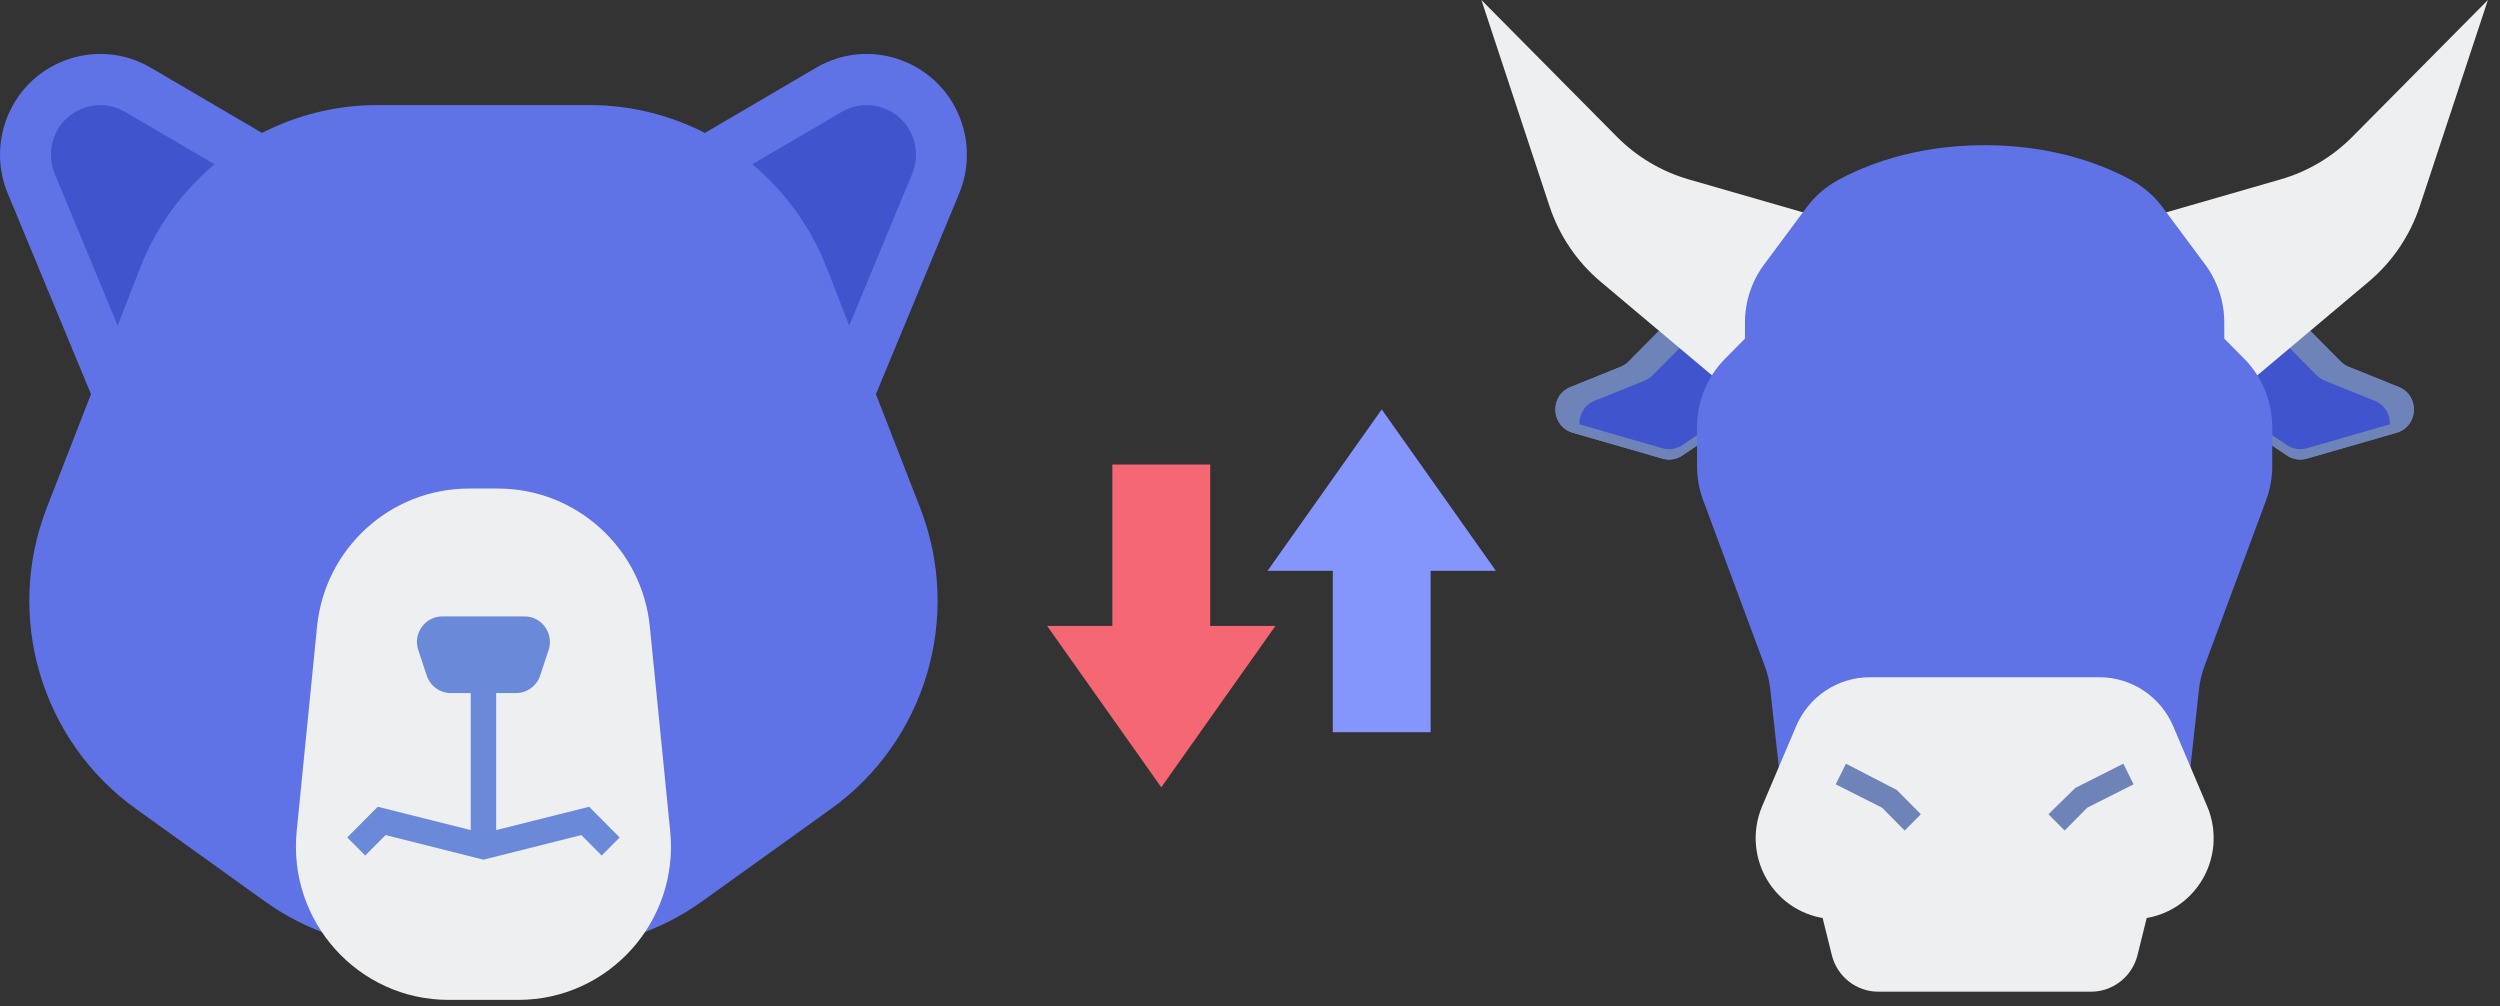 <?xml version="1.0" encoding="utf-8"?>
<svg width="333px" height="134px" viewBox="0 0 333 134" version="1.1" xmlns:xlink="http://www.w3.org/1999/xlink" xmlns="http://www.w3.org/2000/svg">
  <rect x="0" y="0" width="333" height="134" fill="#333333" stroke="none"/>
  <desc>Created with Lunacy</desc>
  <g id="Group-2">
    <g id="Group" transform="translate(0 6.612)">
      <path d="M128.101 9.183C125.42 1.105 116.026 -2.454 108.708 1.837L93.888 10.524C89.224 8.141 83.995 6.813 78.541 6.813L64.392 6.813L50.242 6.813C44.785 6.813 39.556 8.141 34.896 10.521L20.078 1.834C12.758 -2.457 3.363 1.102 0.685 9.179C-0.335 12.251 -0.213 15.592 1.028 18.582L12.117 45.321L6.234 60.431C0.577 74.955 5.464 91.485 18.096 100.55L35.224 112.844C40.966 116.975 47.852 119.192 54.919 119.192L64.392 119.192L73.864 119.192C80.927 119.192 87.814 116.975 93.562 112.847L110.691 100.554C123.322 91.488 128.21 74.959 122.553 60.434L116.67 45.325L127.759 18.585C128.999 15.595 129.121 12.255 128.101 9.183Z" transform="translate(0.003 0.57)" id="Path" fill="#5F73E6" stroke="none" />
      <path d="M9.9 21.645L12.913 29.379L21.301 9.15C21.914 7.676 21.972 6.034 21.47 4.522C20.433 1.4 17.58 0 15.214 0C14.055 0 12.947 0.306 11.916 0.906L0 7.89C4.311 11.49 7.768 16.169 9.9 21.645Z" transform="translate(100.204 7.383)" id="Path" fill="#4055CD" stroke="none" />
      <path d="M8.892 29.379L11.905 21.645C14.037 16.169 17.494 11.49 21.801 7.89L9.885 0.906C8.858 0.306 7.75 0 6.591 0C4.225 0 1.371 1.4 0.338 4.526C-0.164 6.038 -0.106 7.679 0.507 9.154L8.892 29.379Z" transform="translate(6.78 7.383)" id="Path" fill="#4055CD" stroke="none" />
      <path d="M29.622 68.109L20.336 68.109C8.305 68.109 -1.094 57.671 0.103 45.643L2.814 18.399C3.851 7.955 12.599 0 23.047 0L26.911 0C37.36 0 46.107 7.955 47.144 18.399L49.856 45.643C51.056 57.671 41.654 68.109 29.622 68.109Z" transform="translate(39.415 58.464)" id="Path" fill="#EDEFF1" stroke="none" />
      <path d="M32.217 25.357L19.837 28.466L19.837 10.216L22.477 10.216C23.934 10.216 25.232 9.28 25.693 7.887L26.822 4.482C27.554 2.278 25.92 0 23.609 0L12.679 0C10.364 0 8.73 2.278 9.463 4.482L10.591 7.887C11.052 9.28 12.347 10.216 13.807 10.216L16.448 10.216L16.448 28.466L4.067 25.357L0 29.443L2.396 31.851L5.107 29.127L18.142 32.406L31.18 29.13L33.892 31.854L36.288 29.447L32.217 25.357Z" transform="translate(46.252 75.491)" id="Path" fill="#6A89D8" stroke="none" />
    </g>
    <path d="M8.689 0L8.689 21.498L0 21.498L15.206 42.996L30.412 21.498L21.723 21.498L21.723 0L8.689 0Z" transform="translate(139.476 61.873)" id="Path" fill="#F56773" stroke="none" />
    <path d="M21.723 42.996L21.723 21.498L30.412 21.498L15.206 0L0 21.498L8.689 21.498L8.689 42.996L21.723 42.996Z" transform="translate(168.84 54.532)" id="Path" fill="#8495FC" stroke="none" />
    <g id="Group" transform="translate(197.322 0)">
      <path d="M18.875 0L9.761 9.198C9.456 9.506 9.091 9.749 8.688 9.912L2.007 12.609C-0.818 13.75 -0.611 17.855 2.314 18.698L14.261 22.142C15.163 22.401 16.129 22.25 16.909 21.724L25.258 16.106L18.875 0Z" transform="translate(9.855 38.946)" id="Path" fill="#6E83B7" stroke="none" />
      <path d="M18.875 0L9.761 9.198C9.456 9.506 9.091 9.749 8.688 9.912L2.007 12.609C-0.818 13.75 -0.611 17.855 2.314 18.698L14.261 22.142C15.163 22.401 16.129 22.25 16.909 21.724L25.258 16.106L18.875 0Z" transform="translate(9.855 38.946)" id="Path" fill="#6E83B7" stroke="none" />
      <path d="M2.002 11.228L8.684 8.531C9.086 8.368 9.448 8.125 9.756 7.818L17.502 0L22.063 11.505L13.714 17.12C12.934 17.643 11.968 17.797 11.066 17.539L0.003 14.35C-0.049 13.086 0.6 11.794 2.002 11.228Z" transform="translate(13.053 42.169)" id="Path" fill="#4055CD" stroke="none" />
      <path d="M47.88 29.739L27.605 23.892C23.995 22.85 20.707 20.897 18.05 18.218L0 0L9.062 27.438C10.363 31.375 12.721 34.865 15.878 37.519L33.148 52.044L47.88 29.739Z" id="Path" fill="#EDEFF1" stroke="none" />
      <path d="M6.383 0L15.497 9.198C15.802 9.506 16.167 9.749 16.569 9.912L23.251 12.609C26.076 13.75 25.869 17.855 22.944 18.698L10.996 22.142C10.095 22.401 9.129 22.25 8.349 21.724L0 16.106L6.383 0Z" transform="translate(98.953 38.946)" id="Path" fill="#6E83B7" stroke="none" />
      <path d="M6.383 0L15.497 9.198C15.802 9.506 16.167 9.749 16.569 9.912L23.251 12.609C26.076 13.75 25.869 17.855 22.944 18.698L10.996 22.142C10.095 22.401 9.129 22.25 8.349 21.724L0 16.106L6.383 0Z" transform="translate(98.953 38.946)" id="Path" fill="#6E83B7" stroke="none" />
      <path d="M20.061 11.228L13.379 8.531C12.977 8.368 12.614 8.125 12.307 7.818L4.561 0L0 11.505L8.349 17.12C9.129 17.643 10.095 17.797 10.996 17.539L22.06 14.35C22.112 13.086 21.463 11.794 20.061 11.228Z" transform="translate(98.95 42.169)" id="Path" fill="#4055CD" stroke="none" />
      <path d="M0 29.739L20.274 23.892C23.885 22.85 27.173 20.897 29.83 18.218L47.88 0L38.818 27.438C37.517 31.375 35.159 34.865 32.002 37.519L14.732 52.044L0 29.739Z" transform="translate(86.186 0)" id="Path" fill="#EDEFF1" stroke="none" />
      <path d="M72.874 28.441L70.229 25.771L70.229 23.625C70.229 20.835 69.333 18.123 67.676 15.893L62.024 8.288C60.921 6.806 59.534 5.588 57.922 4.702C54.455 2.795 47.764 0 38.306 0C28.849 0 22.157 2.792 18.69 4.702C17.078 5.591 15.692 6.806 14.589 8.288L8.937 15.893C7.279 18.123 6.383 20.838 6.383 23.625L6.383 25.771L3.739 28.441C1.344 30.858 0 34.136 0 37.553L0 42.766C0 44.31 0.274 45.844 0.814 47.29L9.019 69.371C9.391 70.37 9.637 71.413 9.753 72.474L12.77 99.872L38.309 99.872L63.846 99.872L66.862 72.474C66.978 71.413 67.225 70.37 67.597 69.371L75.802 47.29C76.338 45.844 76.615 44.31 76.615 42.766L76.615 37.553C76.612 34.133 75.269 30.855 72.874 28.441Z" transform="translate(28.724 19.335)" id="Path" fill="#5F73E6" stroke="none" />
      <path d="M60.142 17.182L55.624 6.538C53.939 2.571 50.075 0 45.8 0L30.502 0L15.206 0C10.931 0 7.068 2.571 5.383 6.538L0.864 17.182C-0.559 20.534 -0.208 24.381 1.797 27.414C3.78 30.415 7.116 32.217 10.688 32.217L30.502 32.217L50.319 32.217C53.893 32.217 57.23 30.415 59.21 27.414C61.215 24.381 61.566 20.534 60.142 17.182Z" transform="translate(36.531 90.209)" id="Path" fill="#EDEFF1" stroke="none" />
      <path d="M22.343 0L0 0L1.984 8.005C2.693 10.874 5.247 12.886 8.178 12.886L22.343 12.886L36.512 12.886C39.44 12.886 41.993 10.874 42.706 8.005L44.69 0L22.343 0Z" transform="translate(44.69 119.207)" id="Path" fill="#EDEFF1" stroke="none" />
      <path d="M9.184 8.906L6.167 5.859L0 2.749L1.365 0L8.144 3.509L11.338 6.732L9.184 8.906Z" transform="translate(47.197 101.723)" id="Path" fill="#6E83B7" stroke="none" />
      <path d="M2.154 8.906L0 6.732L3.589 3.22L9.976 0L11.338 2.749L5.171 5.859L2.154 8.906Z" transform="translate(75.531 101.723)" id="Path" fill="#6E83B7" stroke="none" />
    </g>
  </g>
</svg>